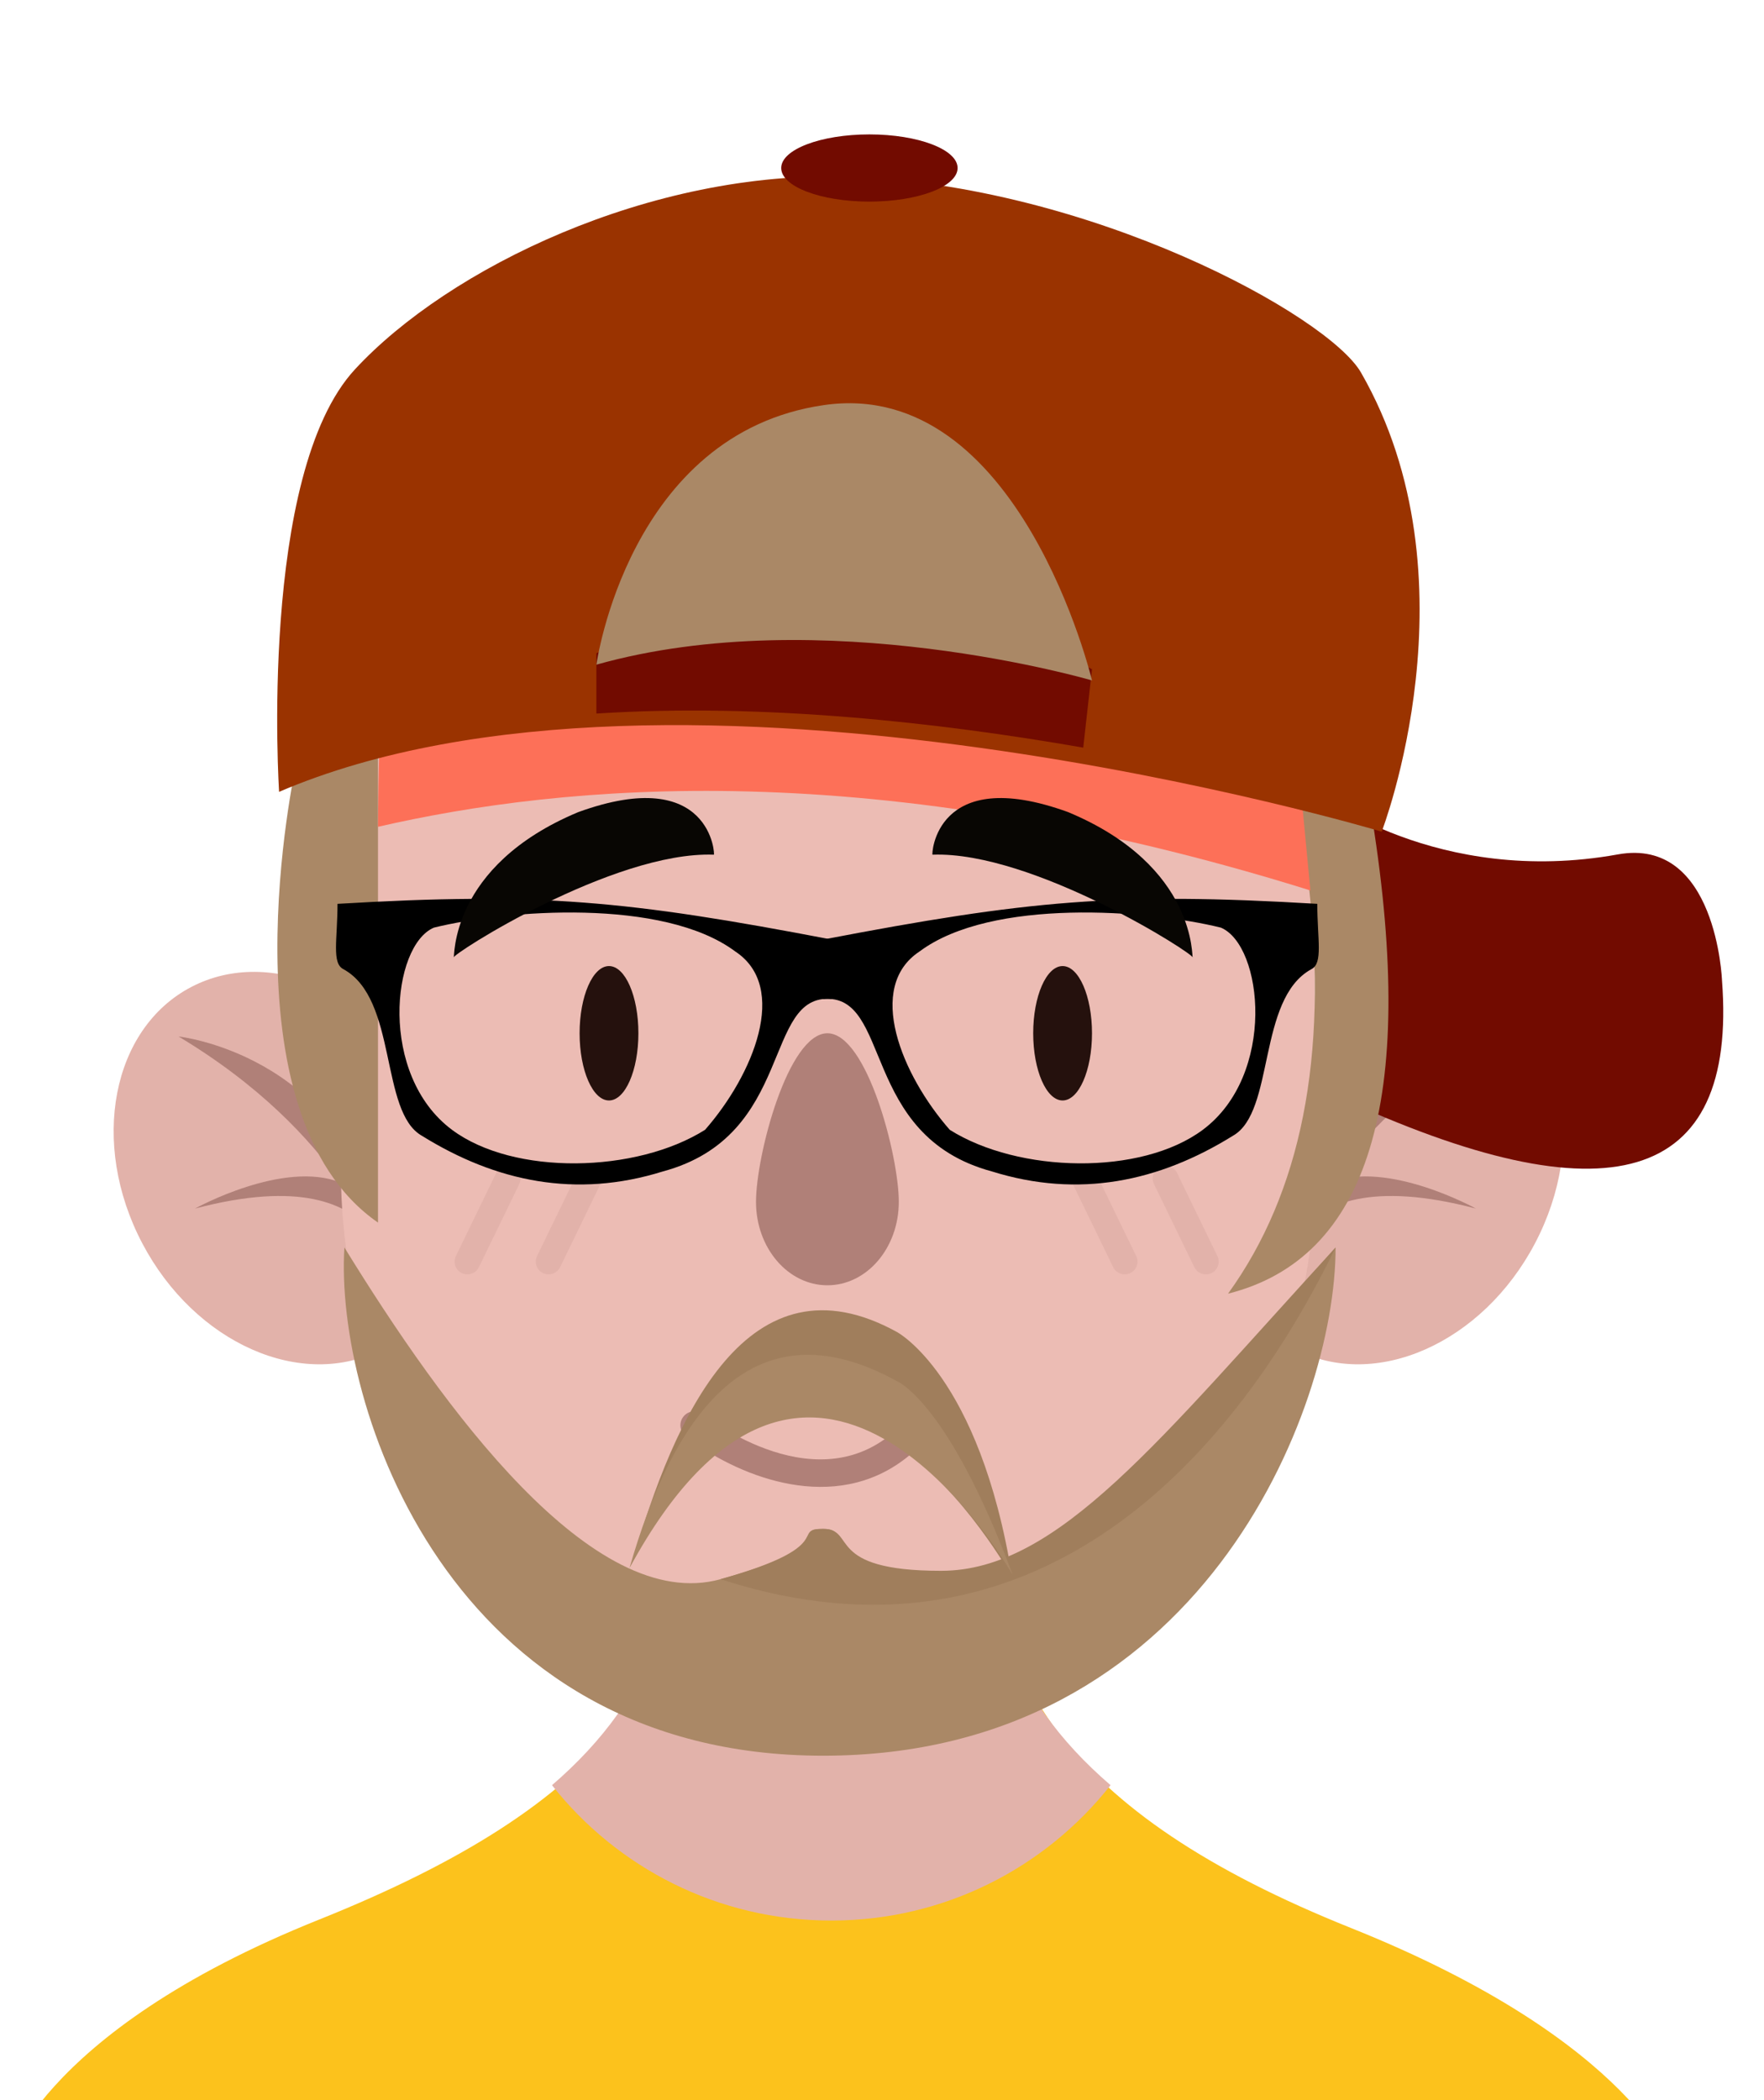 <!DOCTYPE svg PUBLIC "-//W3C//DTD SVG 1.0//EN" "http://www.w3.org/TR/2001/REC-SVG-20010904/DTD/svg10.dtd">
<svg xmlns:xlink="http://www.w3.org/1999/xlink" xmlns="http://www.w3.org/2000/svg" viewBox="0 0 210 250" width="210" height="250">
  <g transform="translate(0,58)">
    <g id="head" transform="translate(0,0)">
      <path d="M118.581,116.699 L97.804,116.699 L95.317,116.699 L81.235,116.699 C84.134,141.012 71.953,156.908 37.991,170.506 C4.031,184.106 0.474,199.941 0.474,199.941 L91.368,199.941 L97.804,199.941 L199.345,199.941 C199.345,199.941 194.787,185.106 160.827,171.506 C126.865,157.908 115.682,141.012 118.581,116.699 Z"  fill="#FCC21C"/>
      <path d="M65.713,154.508 C73.448,164.315 85.46,170.623 98.96,170.623 C112.46,170.623 124.474,164.315 132.209,154.508 C119.82,143.844 115.752,131.181 117.632,115.385 L96.855,115.385 L94.37,115.385 L80.288,115.385 C82.172,131.181 78.102,143.844 65.713,154.508"  fill="#e2b2aa"/>
      <path d="M51.317,72.105 C57.577,84.018 54.955,97.68 45.459,102.62 C35.963,107.561 23.19,101.907 16.932,89.993 C10.672,78.08 13.294,64.418 22.79,59.48 C32.285,54.539 45.059,60.191 51.317,72.105"  fill="#e2b2aa"/>
      <path d="M46.229,94.073 C46.191,93.588 46.102,93.169 46.048,92.7 C46.119,93.04 46.164,93.321 46.189,93.546 C46.129,91.121 45.775,89.138 45.155,87.581 C40.211,67.413 21.26,65.385 21.26,65.385 C30.86,71.15 36.853,77.51 40.564,82.781 C33.751,80.019 23.22,85.867 23.22,85.867 C35.717,82.571 41.399,85.3 44.009,88.467 C45.729,91.879 46.229,94.073 46.229,94.073"  fill="#b08078"/>
      <path d="M148.357,72.105 C142.098,84.018 144.721,97.68 154.217,102.62 C163.712,107.561 176.486,101.907 182.744,89.993 C189.002,78.08 186.381,64.418 176.886,59.48 C167.39,54.539 154.617,60.191 148.357,72.105"  fill="#e2b2aa"/>
      <path d="M152.687,94.073 C152.725,93.588 152.816,93.169 152.868,92.7 C152.797,93.04 152.752,93.321 152.727,93.546 C152.787,91.121 153.141,89.138 153.761,87.581 C158.707,67.413 177.658,65.385 177.658,65.385 C168.056,71.15 162.064,77.51 158.351,82.781 C165.164,80.019 175.696,85.867 175.696,85.867 C163.201,82.571 157.516,85.3 154.907,88.467 C153.187,91.879 152.687,94.073 152.687,94.073"  fill="#b08078"/>
      <path d="M81.104,0 C59.111,0 41.216,21.465 40.988,43.35 L40.588,81.406 C40.588,105.029 52.553,125.615 70.259,136.404 C78.637,141.51 91.72,146.346 98.593,146.346 C108.512,146.346 117.849,141.717 126.013,136.95 C144.219,126.321 156.6,105.433 156.6,81.406 L156.49,41.033 C156.436,20.479 139.675,0 119.018,0 L81.104,0 Z"  fill="#ecbcb4"/>
      <path d="M65.304,93.703 C65.082,93.703 64.856,93.655 64.641,93.553 C63.884,93.187 63.567,92.282 63.932,91.528 L68.739,81.626 C69.106,80.872 70.016,80.558 70.774,80.918 C71.534,81.283 71.851,82.189 71.483,82.943 L66.679,92.845 C66.414,93.387 65.871,93.703 65.304,93.703"  fill="#e2b2aa"/>
      <path d="M55.639,93.703 C55.418,93.703 55.192,93.655 54.98,93.553 C54.22,93.187 53.903,92.282 54.268,91.528 L59.075,81.626 C59.442,80.872 60.355,80.558 61.11,80.918 C61.87,81.283 62.187,82.189 61.822,82.943 L57.013,92.845 C56.75,93.387 56.207,93.703 55.639,93.703"  fill="#e2b2aa"/>
      <path d="M133.894,93.703 C133.328,93.703 132.784,93.387 132.52,92.845 L127.715,82.943 C127.346,82.189 127.663,81.283 128.424,80.918 C129.184,80.558 130.092,80.872 130.459,81.626 L135.266,91.528 C135.631,92.282 135.314,93.187 134.557,93.553 C134.342,93.655 134.116,93.703 133.894,93.703"  fill="#e2b2aa"/>
      <path d="M143.558,93.703 C142.992,93.703 142.449,93.387 142.184,92.845 L137.377,82.943 C137.01,82.189 137.327,81.283 138.089,80.918 C138.846,80.558 139.757,80.872 140.124,81.626 L144.931,91.528 C145.296,92.282 144.979,93.187 144.219,93.553 C144.007,93.655 143.781,93.703 143.558,93.703"  fill="#e2b2aa"/>
    </g>
    <g id="mouth" transform="translate(81,110)">
      <path d="M2.664,4.428 C1.908,3.935 1.223,3.439 0.627,2.961 C-0.093,2.387 -0.21,1.343 0.365,0.626 C0.941,-0.089 1.971,-0.213 2.708,0.365 C3.278,0.815 16.633,11.238 26.155,1.758 C26.808,1.108 27.857,1.112 28.513,1.76 C29.163,2.408 29.163,3.462 28.511,4.11 C20.197,12.389 8.948,8.52 2.664,4.428"  fill="#b08078"/>
    </g>
    <g id="hair" transform="translate(33,-42)">
      <path d="M126,114.431 L123.923,78.453 C123.923,78.453 138.077,89.597 159.606,85.709 C171.359,83.586 172,100.706 172,100.706 C173.852,124.959 158.518,129.534 126,114.431 Z"  fill="#720b00"/>
      <path d="M130.392,81.648 C135.674,115.001 129.941,133.784 113.194,138 C121.899,125.96 125.106,109.785 122.815,89.474 C122.639,87.907 117.973,76.749 108.818,56 L130.392,81.648 Z"  fill="#aa8866"/>
      <path d="M2.211,75.21 C2.211,75.21 -6.879,116.464 12,129.538 L12,70.605 L2.211,75.21 Z"  fill="#aa8866"/>
      <path d="M121.97,79.173 C121.917,58.629 107.525,42 87.323,42 L34.242,42 C12.734,42 12.234,59.613 12.009,81.49 L12,82.422 C33.992,77.372 70.965,73.74 123,90 L121.97,79.173 Z" id="Fill-78" fill="#FD7058"/>
      <path d="M131.488,83 C131.488,83 47.607,57.949 0.226,78.26 C0.226,78.26 -2.262,40.421 9.258,27.967 C20.37,15.952 44.366,4.246 68.018,5.038 C96.832,5.999 125.14,21.593 129.025,28.35 C143.123,52.885 131.488,83 131.488,83" id="accent" fill="#9a3300"/>
      <path d="M38,61.773 L38,68.944 C57.816,67.658 78.8,70.006 95.957,73 L97,63.67 L65.876,47 L38,61.773 Z"  fill="#720b00"/>
      <path d="M60,4 C60,6.208 64.701,8 70.502,8 C76.3,8 81,6.208 81,4 C81,1.792 76.3,0 70.502,0 C64.701,0 60,1.792 60,4"  fill="#720b00"/>
      <path d="M97,65 C97,65 64.863,55.559 38,63.122 C38,63.122 41.803,35.583 65.09,32.221 C88.377,28.86 97,65 97,65"  fill="#aa8866"/>
    </g>
    <g id="facial" transform="translate(40,90)">
      <path d="M58,61 C102.748,61 119,20 119,0.5 C100.135,21.567 84.067,41.98 70.034,39.99 C56,38 62,34 58,34 C54,34 61,35.75 45.78,39.986 C30.56,44.221 12.737,19.572 1,0.5 C-0.165,19 13.252,61 58,61 Z"  fill="#aa8866"/>
      <path d="M119,0.5 C98,23.385 86,38.986 72.034,38.99 C58.067,38.995 62,34 58,34 C54,34 60,36 45.78,39.986 C89,54 111.456,16 119,0.5 Z"  fill="#a07e5c"/>
      <g transform="translate(59.5, 31.5) scale(1, -1) translate(-59.5, -31.5) translate(29, 1)">
        <path d="M9.24,23.559 C12.494,22.391 53.943,7.46 45.018,51.295 C52.419,34.681 58.341,13.904 38.466,10.017 C38.622,10.064 27.738,7.578 9.24,23.559 Z"  fill="#a07e5c" transform="translate(30.606, 30.599) rotate(140) translate(-30.606, -30.599) "/>
        <path d="M9.145,18.222 C12.399,17.053 53.55,3.088 44.624,46.923 C52.026,30.308 54.37,13.29 34.495,9.404 C34.651,9.451 28.486,7.254 9.145,18.222 Z"  fill="#aa8866" transform="translate(29.574, 28.088) rotate(140) translate(-29.574, -28.088) "/>
      </g>
    </g>
    <g id="eyes" transform="translate(40,37)">
      <path d="M58,16.841 C82.247,12.201 92.858,11.17 116.821,12.594 C116.821,16.841 117.538,19.673 116.103,20.38 C109.647,23.92 111.799,37.369 106.778,40.2 C97.964,45.677 88.428,47.679 78.085,44.448 C62.304,40.2 66.249,23.212 58,23.92 C58,22.504 58,18.965 58,16.841 Z M69.477,18.257 C63.021,22.504 67.325,32.947 73.064,39.492 C81.258,44.654 95.831,44.98 103.191,39.492 C111.97,32.947 110.365,17.549 105.343,15.425 C96.736,13.302 78.053,11.863 69.477,18.257 Z" id="Combined-Shape" fill="#000000"/>
      <path d="M59,16.841 C59,18.965 59,22.504 59,23.92 C50.751,23.212 54.696,40.2 38.915,44.448 C28.572,47.679 19.036,45.677 10.222,40.2 C5.201,37.369 7.353,23.92 0.897,20.38 C-0.538,19.673 0.179,16.841 0.179,12.594 C24.142,11.17 34.753,12.201 59,16.841 Z M47.523,18.257 C38.947,11.863 20.264,13.302 11.657,15.425 C6.635,17.549 5.03,32.947 13.809,39.492 C21.169,44.98 35.742,44.654 43.936,39.492 C49.675,32.947 53.979,22.504 47.523,18.257 Z" id="Combined-Shape" fill="#000000"/>
      <path d="M90,28 C90,32.417 88.432,36 86.5,36 C84.566,36 83,32.417 83,28 C83,23.583 84.566,20 86.5,20 C88.432,20 90,23.583 90,28" id="Fill-33" fill="#25110D"/>
      <path d="M101.992,18.998 C102.443,18.731 83.015,6.296 71.018,6.742 C70.869,6.942 71.259,-4.109 87.172,1.679 C102.593,8.117 101.854,19.177 101.992,18.998" id="right-brow" fill="#080603"/>
      <path d="M29,28 C29,32.417 30.566,36 32.498,36 C34.434,36 36,32.417 36,28 C36,23.583 34.434,20 32.498,20 C30.566,20 29,23.583 29,28" id="Fill-37" fill="#25110D"/>
      <path d="M14.008,18.998 C13.557,18.731 32.985,6.296 44.982,6.742 C45.131,6.942 44.741,-4.109 28.828,1.679 C13.405,8.117 14.146,19.177 14.008,18.998" id="left-brow" fill="#080603"/>
    </g>
    <g id="nose" transform="translate(90,65)">
      <path d="M17,20.069 C17,25.555 13.196,30 8.5,30 C3.804,30 0,25.555 0,20.069 C0,14.584 3.804,0 8.5,0 C13.196,0 17,14.584 17,20.069" fill="#b08078" />
    </g>
  </g>
</svg>
